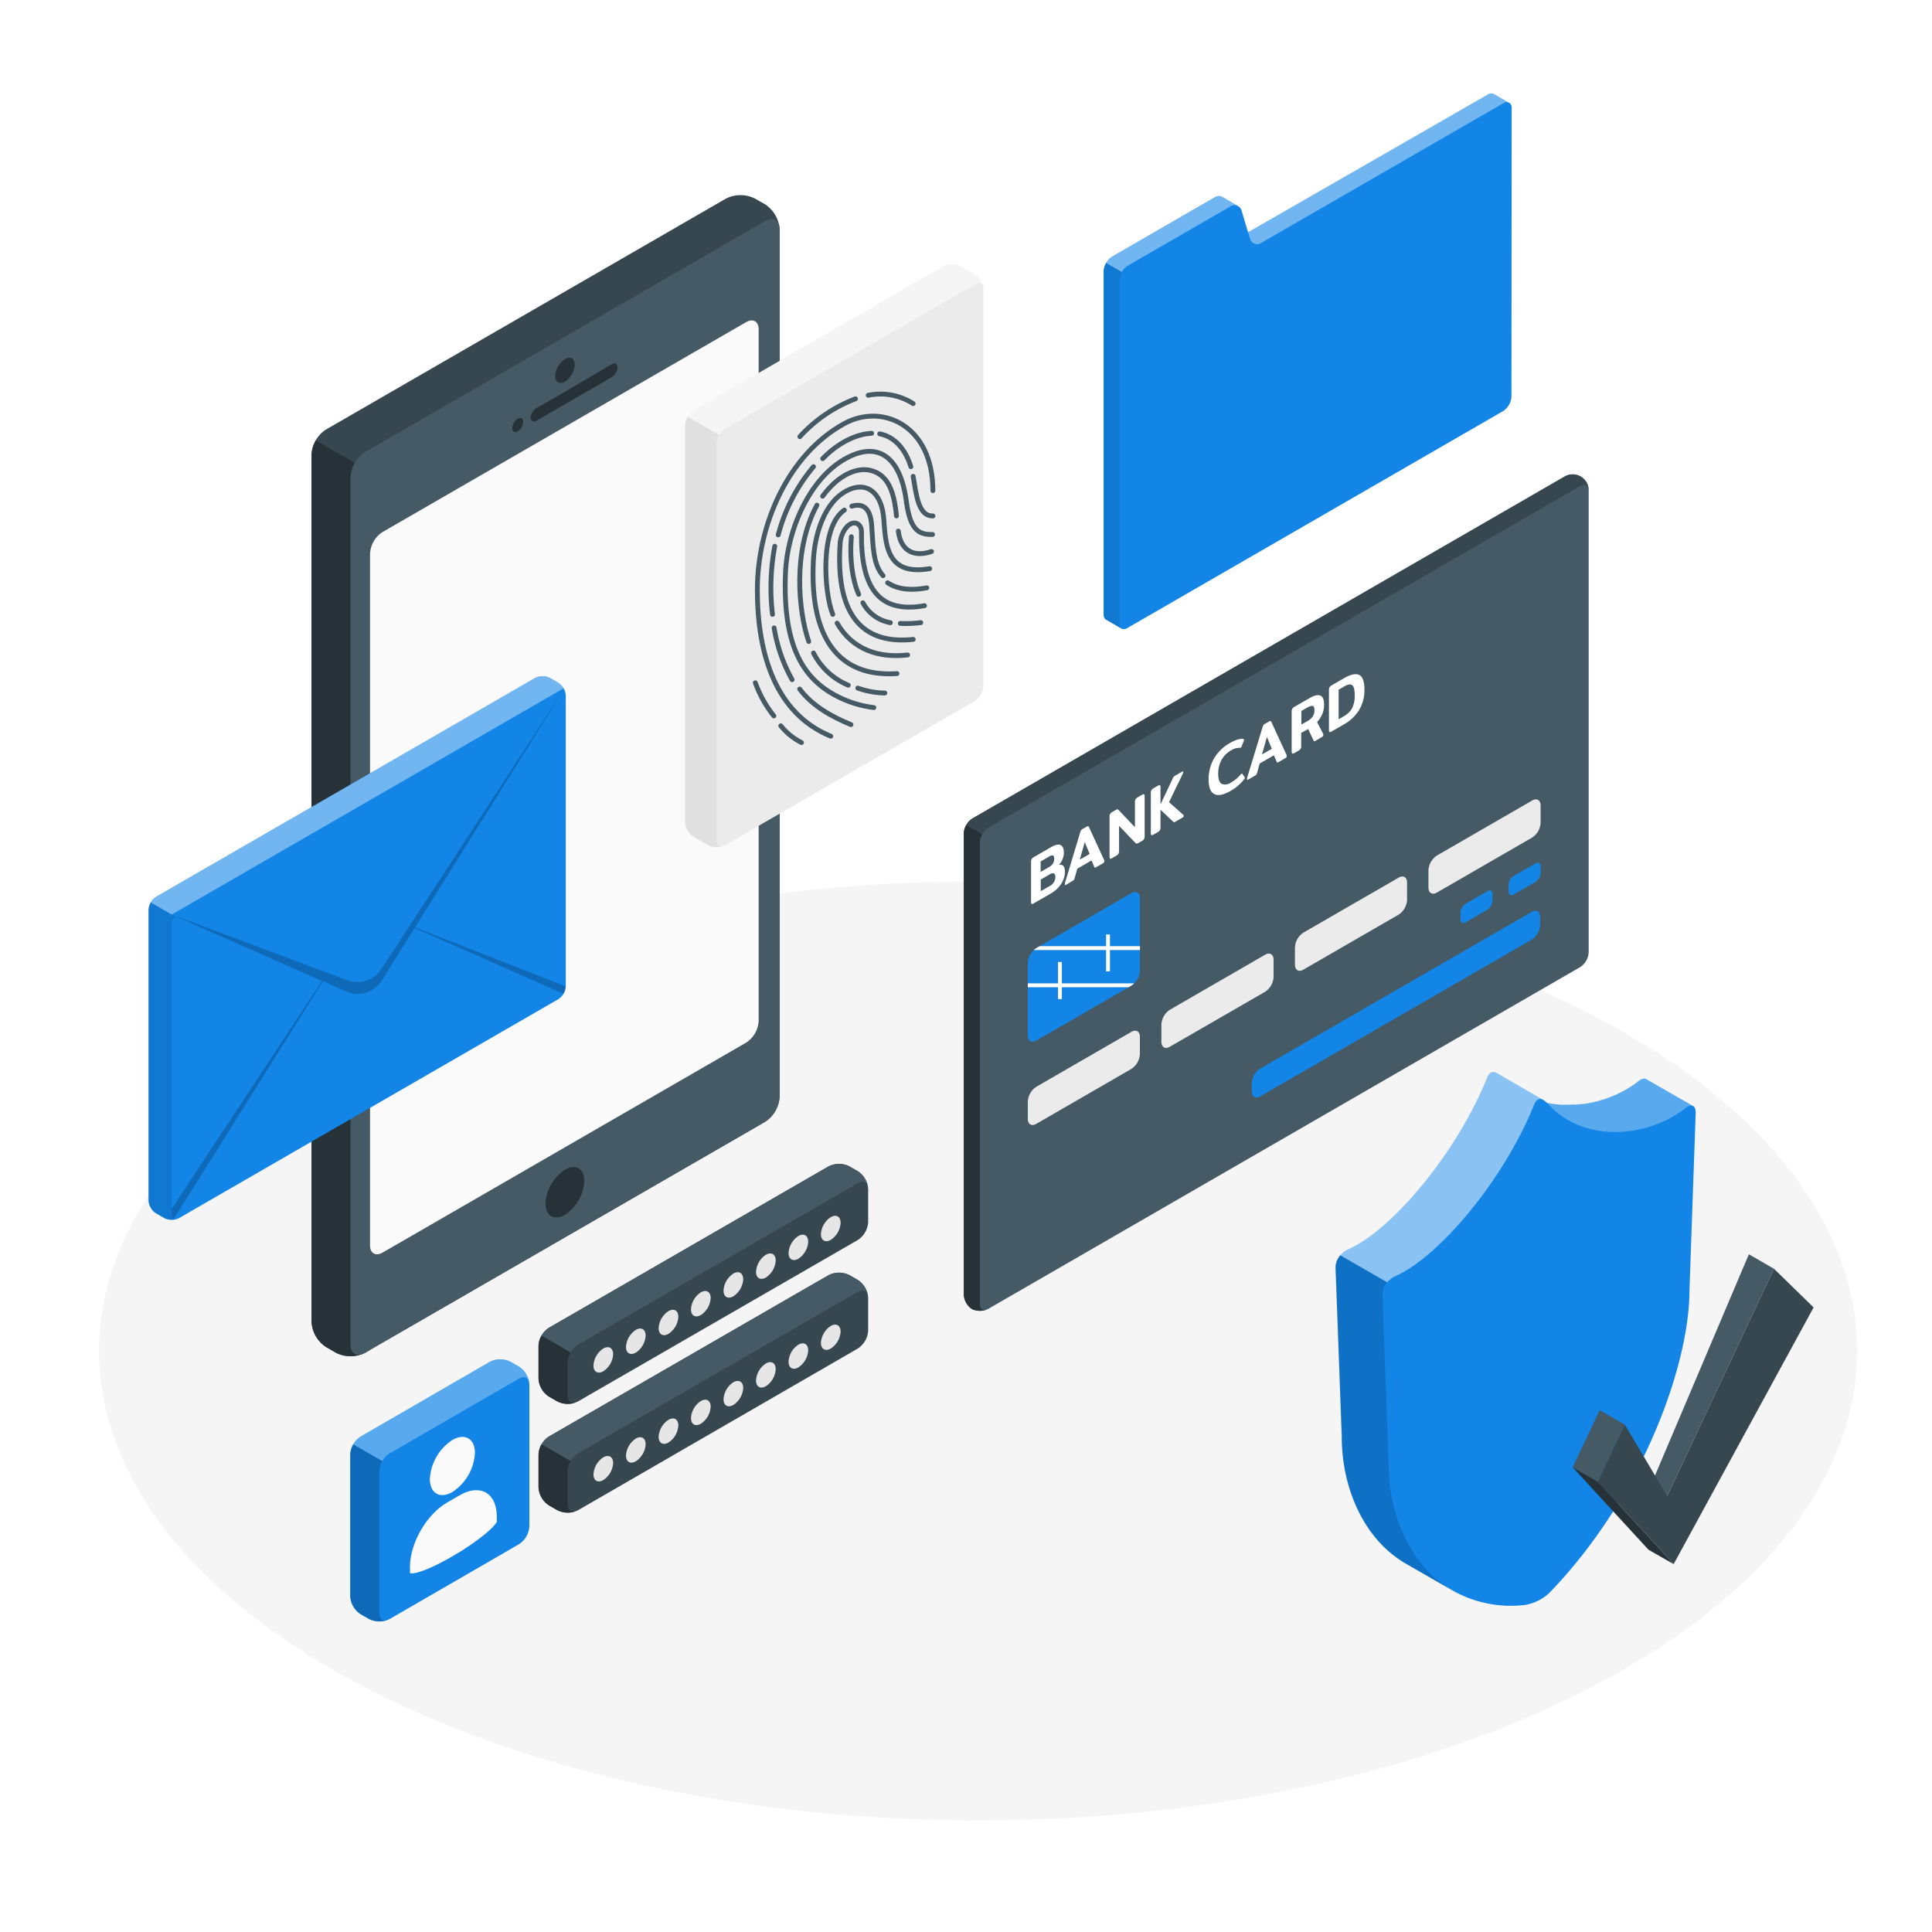 <svg class="animated" id="freepik_stories-secure-data" xmlns="http://www.w3.org/2000/svg" xmlns:xlink="http://www.w3.org/1999/xlink" viewBox="0 0 500 500" version="1.1" xmlns:svgjs="http://svgjs.com/svgjs"><style>svg#freepik_stories-secure-data:not(.animated) .animable {opacity: 0;}svg#freepik_stories-secure-data.animated #freepik--Device--inject-35 {animation: 1.5s Infinite  linear floating;animation-delay: 0s;}svg#freepik_stories-secure-data.animated #freepik--Password--inject-35 {animation: 1.5s Infinite  linear floating;animation-delay: 0s;}svg#freepik_stories-secure-data.animated #freepik--Shield--inject-35 {animation: 1.5s Infinite  linear floating;animation-delay: 0s;}            @keyframes floating {                0% {                    opacity: 1;                    transform: translateY(0px);                }                50% {                    transform: translateY(-10px);                }                100% {                    opacity: 1;                    transform: translateY(0px);                }            }        </style><g id="freepik--Floor--inject-35" class="animable" style="transform-origin: 253.147px 349.61px;"><path id="freepik--floor--inject-35" d="M92.26,435.51C181.09,483,325.13,483,414,435.51s88.84-124.38,0-171.83-232.87-47.45-321.7,0S3.42,388.06,92.26,435.51Z" style="fill: rgb(245, 245, 245); transform-origin: 253.147px 349.61px;" class="animable"></path></g><g id="freepik--Device--inject-35" class="animable animator-active" style="transform-origin: 141.185px 200.745px;"><g id="freepik--device--inject-35" class="animable" style="transform-origin: 141.185px 200.745px;"><path d="M86.93,350.09l-2.56-1.48a8.31,8.31,0,0,1-3.76-6.52V117.68a8.31,8.31,0,0,1,3.76-6.52L187.87,51.4a8.33,8.33,0,0,1,7.53,0L198,52.88a8.31,8.31,0,0,1,3.76,6.52V283.81a8.31,8.31,0,0,1-3.76,6.52L94.47,350.09A8.35,8.35,0,0,1,86.93,350.09Z" style="fill: rgb(55, 71, 79); transform-origin: 141.185px 200.745px;" id="elha0z6qe79k7" class="animable"></path><path d="M95.75,122.07l-14-8.1a7.7,7.7,0,0,0-1.1,3.71V342.09a8.31,8.31,0,0,0,3.76,6.52l2.56,1.48a8.35,8.35,0,0,0,7.54,0l1.28-.74Z" style="fill: rgb(38, 50, 56); transform-origin: 88.22px 232.48px;" id="el128gpjqg8uh" class="animable"></path><path d="M90.7,123.51V347.92c0,2.4,1.69,3.37,3.77,2.17L198,290.33a8.31,8.31,0,0,0,3.76-6.52V59.4c0-2.4-1.68-3.37-3.76-2.17L94.47,117A8.36,8.36,0,0,0,90.7,123.51Z" style="fill: rgb(69, 90, 100); transform-origin: 146.23px 203.66px;" id="el18nhd09kl6z" class="animable"></path><path d="M99,137.69l94.11-54.33c1.78-1,3.23-.19,3.23,1.87v179a7.16,7.16,0,0,1-3.23,5.6L99,324.18c-1.79,1-3.23.19-3.23-1.87v-179A7.11,7.11,0,0,1,99,137.69Z" style="fill: rgb(250, 250, 250); transform-origin: 146.055px 203.77px;" id="elh32bckn613l" class="animable"></path><path d="M146.22,92.93c1.39-.8,2.52-.15,2.52,1.46a5.57,5.57,0,0,1-2.52,4.37c-1.4.81-2.53.15-2.53-1.45A5.59,5.59,0,0,1,146.22,92.93Z" style="fill: rgb(38, 50, 56); transform-origin: 146.215px 95.847px;" id="eluj0mlhgj31g" class="animable"></path><path d="M138.93,105.54c5.13-2.83,14.27-8.28,19.33-11.25.86-.51,1.55-.16,1.55.78a3.36,3.36,0,0,1-1.56,2.59l-19.36,11.18c-.86.5-1.56.14-1.56-.79A3.21,3.21,0,0,1,138.93,105.54Z" style="fill: rgb(38, 50, 56); transform-origin: 148.57px 101.561px;" id="ellmy6uw0632h" class="animable"></path><path d="M134,108.37c.78-.46,1.41-.09,1.41.81a3.13,3.13,0,0,1-1.41,2.46c-.78.45-1.42.08-1.42-.82A3.14,3.14,0,0,1,134,108.37Z" style="fill: rgb(38, 50, 56); transform-origin: 133.995px 110.002px;" id="eld0x4uu058xg" class="animable"></path><path d="M146.22,302.73c2.78-1.61,5-.31,5,2.91a11.15,11.15,0,0,1-5,8.74c-2.79,1.61-5.05.31-5.05-2.91A11.15,11.15,0,0,1,146.22,302.73Z" style="fill: rgb(38, 50, 56); transform-origin: 146.195px 308.555px;" id="elkfykn1b62h8" class="animable"></path></g></g><g id="freepik--bank-card--inject-35" class="animable" style="transform-origin: 330.292px 231.014px;"><path d="M251.5,338.79a4.75,4.75,0,0,1-2.07-3.75V215.66a4.88,4.88,0,0,1,2.21-3.83l153.15-88.42a4.15,4.15,0,0,1,6.36,3.67V246.46a4.88,4.88,0,0,1-2.21,3.83L255.79,338.72A4.77,4.77,0,0,1,251.5,338.79Z" style="fill: rgb(69, 90, 100); transform-origin: 330.292px 231.018px;" id="elk491b6hndi" class="animable"></path><path d="M411.13,126.71c-.16-1.14-1.08-1.56-2.19-.91L255.79,214.22a4.44,4.44,0,0,0-1.56,1.65l-4.15-2.39a4.44,4.44,0,0,1,1.56-1.65L404.8,123.4a4.13,4.13,0,0,1,6.33,3.31Z" style="fill: rgb(55, 71, 79); transform-origin: 330.605px 169.316px;" id="elntn96sgggu" class="animable"></path><path d="M255.27,338.94a.44.44,0,0,1-.16.06,1.12,1.12,0,0,1-.31.1l-.17,0a1.65,1.65,0,0,1-.32.06l-.26,0a4.42,4.42,0,0,1-1.15,0,3.72,3.72,0,0,1-1.39-.43,4.73,4.73,0,0,1-2.08-3.75V215.65a4.5,4.5,0,0,1,.65-2.17l4.15,2.39a4.53,4.53,0,0,0-.65,2.18V337.44a1.5,1.5,0,0,0,.73,1.47,1,1,0,0,0,.35.1,1.45,1.45,0,0,0,.41,0Z" style="fill: rgb(38, 50, 56); transform-origin: 252.35px 276.339px;" id="elz8qdijoft0i" class="animable"></path><path d="M266,249.17V268c0,1.41,1,2,2.21,1.28l24.6-14.21a4.9,4.9,0,0,0,2.21-3.83V232.42c0-1.41-1-2-2.21-1.28l-24.6,14.21A4.86,4.86,0,0,0,266,249.17Z" style="fill: rgb(18, 133, 231); transform-origin: 280.51px 250.21px;" id="eldpjkgs3sqmo" class="animable"></path><g style="clip-path: url(&quot;#freepik--clip-path--inject-35&quot;); transform-origin: 280.525px 250.18px;" id="elfqoqbzqm6ci" class="animable"><g id="eli5e672dozej"><rect x="258.98" y="244.87" width="43.09" height="1" style="fill: rgb(255, 255, 255); transform-origin: 280.525px 245.37px; transform: rotate(-30.02deg);" class="animable"></rect></g><rect x="273.81" y="248.96" width="1" height="9.6" style="fill: rgb(255, 255, 255); transform-origin: 274.31px 253.76px;" id="el4lccnbmdumn" class="animable"></rect><rect x="286.25" y="241.82" width="1" height="9.58" style="fill: rgb(255, 255, 255); transform-origin: 286.75px 246.61px;" id="ela3mrb7pycwb" class="animable"></rect><g id="elfzokibzj1ok"><rect x="258.98" y="254.49" width="43.09" height="1" style="fill: rgb(255, 255, 255); transform-origin: 280.525px 254.99px; transform: rotate(-30.02deg);" class="animable"></rect></g></g><path d="M267,233.93c-.11-.06-.16-.22-.16-.48V223a1.33,1.33,0,0,1,.16-.67,1.3,1.3,0,0,1,.52-.49l4.46-2.58c1.11-.64,1.95-.83,2.51-.56s.84.93.84,2a4.39,4.39,0,0,1-.35,1.67,4.61,4.61,0,0,1-.93,1.47c1-.2,1.56.38,1.56,1.75a5.56,5.56,0,0,1-.4,2,6.6,6.6,0,0,1-1.22,2,8,8,0,0,1-2,1.63l-4.46,2.57C267.3,234,267.12,234,267,233.93Zm4.55-9.56a2.57,2.57,0,0,0,.95-.9,2.27,2.27,0,0,0,.33-1.21c0-.48-.1-.76-.31-.85s-.53,0-1,.25l-2.2,1.28v2.7Zm.25,4.85a2.58,2.58,0,0,0,1.32-2.26c0-.5-.13-.81-.38-.91a1.27,1.27,0,0,0-1.07.23l-2.32,1.35v3Z" style="fill: rgb(255, 255, 255); transform-origin: 271.225px 226.276px;" id="el0dbbi49zjq5p" class="animable"></path><path d="M275.6,228.86a1.4,1.4,0,0,1,0-.31l3.94-13.11a2.27,2.27,0,0,1,.23-.55,1,1,0,0,1,.38-.33l1.11-.64c.16-.09.28-.13.36-.1a.52.52,0,0,1,.23.28l3.94,8.57a.73.73,0,0,1,0,.25.51.51,0,0,1-.27.46l-1.84,1.06a.49.49,0,0,1-.31.1c-.07,0-.12-.08-.18-.19l-.69-1.67-3.7,2.14-.69,2.46a1.26,1.26,0,0,1-.17.4,1,1,0,0,1-.31.25L275.88,229C275.69,229.1,275.6,229.06,275.6,228.86ZM282,221l-1.27-3.07-1.27,4.53Z" style="fill: rgb(255, 255, 255); transform-origin: 280.696px 221.431px;" id="elckq1sily7iq" class="animable"></path><path d="M287.31,222.21c-.11-.06-.16-.22-.16-.47V211.3a1.27,1.27,0,0,1,.16-.66,1.32,1.32,0,0,1,.54-.5l.94-.54a.88.88,0,0,1,.39-.15.46.46,0,0,1,.28.15l4.26,4.48v-6.55a1.34,1.34,0,0,1,.16-.68,1.37,1.37,0,0,1,.52-.49l1.14-.66c.26-.15.43-.19.54-.12s.15.23.15.5v10.41a1.34,1.34,0,0,1-.15.66,1.37,1.37,0,0,1-.54.49l-1,.56a.76.76,0,0,1-.38.13.46.46,0,0,1-.28-.14l-4.27-4.46v6.56a1.33,1.33,0,0,1-.15.65,1.39,1.39,0,0,1-.54.5l-1.14.65C287.59,222.24,287.41,222.27,287.31,222.21Z" style="fill: rgb(255, 255, 255); transform-origin: 291.69px 213.893px;" id="el04e83fydueng" class="animable"></path><path d="M306.34,211.11a.51.51,0,0,1-.27.46l-1.9,1.09a1,1,0,0,1-.28.12.26.26,0,0,1-.19-.05l-3.36-3.16,0,0v4.62a1.37,1.37,0,0,1-.15.66,1.45,1.45,0,0,1-.54.49l-1.14.66c-.24.14-.41.18-.52.12s-.16-.23-.16-.48V205.18a1.3,1.3,0,0,1,.16-.67,1.39,1.39,0,0,1,.52-.5l1.14-.66c.26-.14.43-.18.54-.12s.15.23.15.5v4.53l0-.09,3.25-6.89a1,1,0,0,1,.19-.29,1.91,1.91,0,0,1,.31-.23l1.87-1.08c.19-.1.28-.05.28.15a.82.82,0,0,1-.09.33l-3.61,7.44,3.71,3.28A.27.27,0,0,1,306.34,211.11Z" style="fill: rgb(255, 255, 255); transform-origin: 302.085px 207.888px;" id="elbhpr58zbqzc" class="animable"></path><path d="M314.25,205.5c-1-.51-1.46-1.77-1.46-3.79a10.69,10.69,0,0,1,1.42-5.46,11,11,0,0,1,4.07-3.94,9.35,9.35,0,0,1,2-.91,3.28,3.28,0,0,1,1.53-.15.17.17,0,0,1,.15.19,1,1,0,0,1-.09.35l-.54,1.38a.63.63,0,0,1-.21.31.46.46,0,0,1-.26.05,4.11,4.11,0,0,0-2.29.69,6.45,6.45,0,0,0-2.44,2.45,7.32,7.32,0,0,0-.86,3.6c0,1.38.3,2.25.9,2.59a2.52,2.52,0,0,0,2.47-.39,8.51,8.51,0,0,0,2.41-2,1.22,1.22,0,0,1,.26-.26c.07,0,.14,0,.21.07l.59.84a.32.32,0,0,1,.06.17.83.83,0,0,1-.18.37,11.3,11.3,0,0,1-3.67,3.1C316.58,205.76,315.21,206,314.25,205.5Z" style="fill: rgb(255, 255, 255); transform-origin: 317.48px 198.486px;" id="elda9sik71mkl" class="animable"></path><path d="M322.74,201.64a2.08,2.08,0,0,1,0-.3l4-13.12a1.68,1.68,0,0,1,.23-.55,1.17,1.17,0,0,1,.37-.32l1.11-.65a.5.5,0,0,1,.37-.09.48.48,0,0,1,.23.28l3.94,8.56a.82.82,0,0,1,0,.26.48.48,0,0,1-.27.45l-1.84,1.07a.56.56,0,0,1-.31.1.31.31,0,0,1-.18-.19l-.7-1.67L326,197.6l-.68,2.47a1.45,1.45,0,0,1-.17.39,1,1,0,0,1-.32.26L323,201.78C322.83,201.89,322.74,201.84,322.74,201.64Zm6.4-7.86-1.26-3.06-1.28,4.53Z" style="fill: rgb(255, 255, 255); transform-origin: 327.867px 194.221px;" id="elngxw7gh9q4" class="animable"></path><path d="M334.44,195c-.1-.06-.16-.22-.16-.48V184.1a1.44,1.44,0,0,1,.16-.67,1.41,1.41,0,0,1,.53-.49l3.85-2.22q3.85-2.24,3.86,1.66a6.15,6.15,0,0,1-.46,2.38,6.76,6.76,0,0,1-1.35,2.11l1.6,3.12a.51.51,0,0,1,0,.22.55.55,0,0,1-.32.5l-1.68,1a.72.72,0,0,1-.32.13c-.08,0-.14-.06-.19-.17l-1.4-3-1.81,1v3.44a1.18,1.18,0,0,1-.68,1.15l-1.14.66C334.73,195,334.55,195.06,334.44,195Zm4-8.42a3.64,3.64,0,0,0,1.3-1.17,2.86,2.86,0,0,0,.44-1.58c0-.61-.14-1-.4-1.11s-.66,0-1.19.26L336.79,184v3.51Z" style="fill: rgb(255, 255, 255); transform-origin: 338.48px 187.464px;" id="elr8eixf3z7h" class="animable"></path><path d="M344.09,189.43c-.11-.06-.16-.22-.16-.48V178.54a1.3,1.3,0,0,1,.16-.67,1.32,1.32,0,0,1,.52-.5l3.2-1.84q2.6-1.51,3.95-.85t1.35,3.75a10,10,0,0,1-1.36,5.31,10.9,10.9,0,0,1-3.94,3.73l-3.2,1.84C344.37,189.45,344.19,189.49,344.09,189.43Zm3.84-4.16a5.12,5.12,0,0,0,2-2,7.15,7.15,0,0,0,.67-3.37c0-1.4-.22-2.26-.67-2.58s-1.12-.21-2,.31l-1.49.86v7.67Z" style="fill: rgb(255, 255, 255); transform-origin: 348.521px 181.968px;" id="el1c5g2jl4mkoh" class="animable"></path><path d="M266,285.09v4.47c0,1.41,1,2,2.21,1.28l24.6-14.21A4.9,4.9,0,0,0,295,272.8v-4.47c0-1.41-1-2-2.21-1.28l-24.6,14.21A4.88,4.88,0,0,0,266,285.09Z" style="fill: rgb(235, 235, 235); transform-origin: 280.5px 278.945px;" id="ell2vs5jf0fvd" class="animable"></path><path d="M300.57,265.14v4.47c0,1.41,1,2,2.21,1.27l24.61-14.2a4.9,4.9,0,0,0,2.21-3.83v-4.47c0-1.41-1-2-2.21-1.28l-24.61,14.21A4.88,4.88,0,0,0,300.57,265.14Z" style="fill: rgb(235, 235, 235); transform-origin: 315.085px 258.993px;" id="elflzggjhh2ib" class="animable"></path><path d="M335.13,245.18v4.47c0,1.41,1,2,2.21,1.28l24.6-14.21a4.86,4.86,0,0,0,2.21-3.82v-4.48c0-1.41-1-2-2.21-1.27l-24.6,14.2A4.9,4.9,0,0,0,335.13,245.18Z" style="fill: rgb(235, 235, 235); transform-origin: 349.64px 239.037px;" id="elymylxfocf3" class="animable"></path><path d="M369.68,225.23v4.47c0,1.41,1,2,2.21,1.28l24.61-14.21a4.88,4.88,0,0,0,2.21-3.83v-4.47c0-1.41-1-2-2.21-1.28L371.89,221.4A4.9,4.9,0,0,0,369.68,225.23Z" style="fill: rgb(235, 235, 235); transform-origin: 384.195px 219.085px;" id="el3ax1qj19g1" class="animable"></path><path d="M384.94,230.63l-5.64,3.26a2.92,2.92,0,0,0-1.32,2.29v1.73c0,.84.59,1.19,1.32.76l5.64-3.25a2.92,2.92,0,0,0,1.33-2.3v-1.73C386.27,230.55,385.68,230.21,384.94,230.63Z" style="fill: rgb(18, 133, 231); transform-origin: 382.125px 234.652px;" id="el84wgpn7pij" class="animable"></path><path d="M397.38,223.45l-5.64,3.25a2.94,2.94,0,0,0-1.32,2.3v1.73c0,.84.59,1.18,1.32.76l5.64-3.26a2.91,2.91,0,0,0,1.33-2.29v-1.73C398.71,223.37,398.12,223,397.38,223.45Z" style="fill: rgb(18, 133, 231); transform-origin: 394.565px 227.463px;" id="el8hy5mmsxnsk" class="animable"></path><path d="M326.17,276.53,396.39,236c1.22-.71,2.21-.13,2.21,1.28v2.07a4.88,4.88,0,0,1-2.21,3.83l-70.22,40.54c-1.22.71-2.21.14-2.21-1.27v-2.08A4.9,4.9,0,0,1,326.17,276.53Z" style="fill: rgb(18, 133, 231); transform-origin: 361.28px 259.861px;" id="elgsumf0h44tb" class="animable"></path></g><g id="freepik--Fingerprint--inject-35" class="animable" style="transform-origin: 215.9px 143.835px;"><path d="M177.31,110V212.82a4.8,4.8,0,0,0,2.16,3.75l3.8,2.19a4.79,4.79,0,0,0,4.33,0l64.72-37.36a4.8,4.8,0,0,0,2.17-3.75V74.85a4.78,4.78,0,0,0-2.17-3.75l-3.79-2.19a4.79,4.79,0,0,0-4.33,0l-64.73,37.37A4.8,4.8,0,0,0,177.31,110Z" style="fill: rgb(235, 235, 235); transform-origin: 215.9px 143.835px;" id="eld3fnq6byeil" class="animable"></path><path d="M254.47,74.5c-.15-1.12-1.06-1.53-2.15-.9L187.6,111a4.46,4.46,0,0,0-1.54,1.62l-8.12-4.69a4.6,4.6,0,0,1,1.53-1.62L244.2,68.91a4.79,4.79,0,0,1,4.33,0l3.79,2.19A4.83,4.83,0,0,1,254.47,74.5Z" style="fill: rgb(245, 245, 245); transform-origin: 216.205px 90.506px;" id="el7b6sf9fmpqv" class="animable"></path><path d="M187.22,218.93a.35.35,0,0,1-.13,0,1.14,1.14,0,0,1-.26.09h0l-.44.11a5,5,0,0,1-2.61-.21,3.51,3.51,0,0,1-.48-.22l-3.8-2.19a4.8,4.8,0,0,1-2.16-3.75V110a4.43,4.43,0,0,1,.63-2.13l8.12,4.69a4.43,4.43,0,0,0-.63,2.13V217.51a1.8,1.8,0,0,0,.33,1.14,1.13,1.13,0,0,0,1.16.37Z" style="fill: rgb(224, 224, 224); transform-origin: 182.28px 163.542px;" id="elrz3v66u9u" class="animable"></path><path d="M229.72,150.82c2.83,1.89,6.46,2,10.14,1.31" style="fill: none; stroke: rgb(69, 90, 100); stroke-linecap: round; stroke-miterlimit: 10; stroke-width: 1.25px; transform-origin: 234.79px 151.669px;" id="eln6jg4v0u31r" class="animable"></path><path d="M220.45,131c3-.87,4.81.61,5.13,4.85.39,5.22.27,10.13,2.95,13.14" style="fill: none; stroke: rgb(69, 90, 100); stroke-linecap: round; stroke-miterlimit: 10; stroke-width: 1.25px; transform-origin: 224.49px 139.875px;" id="ele3qb63vj588" class="animable"></path><path d="M215.52,159c-2.26-5.52-3.42-22.56,3-27" style="fill: none; stroke: rgb(69, 90, 100); stroke-linecap: round; stroke-miterlimit: 10; stroke-width: 1.25px; transform-origin: 216.124px 145.5px;" id="el5a6kdgl9cd" class="animable"></path><path d="M234.89,169.5c-7.37.87-14.32-1.34-18.25-8.24" style="fill: none; stroke: rgb(69, 90, 100); stroke-linecap: round; stroke-miterlimit: 10; stroke-width: 1.25px; transform-origin: 225.765px 165.47px;" id="elg7mijhlks9c" class="animable"></path><path d="M236.35,165.47c-11.86,1.29-20.31-4.74-18.92-24.94.14-1.9,1.19-4.08,2.6-4.9l.05,0c1.44-.79,2.9.14,2.87,2.06-.21,14.45,4.47,21.16,16.32,19.06" style="fill: none; stroke: rgb(69, 90, 100); stroke-linecap: round; stroke-miterlimit: 10; stroke-width: 1.25px; transform-origin: 228.275px 150.492px;" id="eli2a5pbwrqpp" class="animable"></path><path d="M232.13,174.32c-14.83,1-22.77-8.85-21.6-29.62.39-6.86,3-14.46,8.14-17.43a1.59,1.59,0,0,1,.22-.13c5.22-2.87,9.29.14,9.83,7.18.52,6.76.71,14.74,11.88,12.85" style="fill: none; stroke: rgb(69, 90, 100); stroke-linecap: round; stroke-miterlimit: 10; stroke-width: 1.25px; transform-origin: 225.508px 150.225px;" id="el4c4zf1k1yux" class="animable"></path><path d="M222,178.08a21.77,21.77,0,0,0,7,1.27" style="fill: none; stroke: rgb(69, 90, 100); stroke-linecap: round; stroke-miterlimit: 10; stroke-width: 1.25px; transform-origin: 225.5px 178.715px;" id="elfsl7wrdeptq" class="animable"></path><path d="M210.53,169a17.74,17.74,0,0,0,9,8.33" style="fill: none; stroke: rgb(69, 90, 100); stroke-linecap: round; stroke-miterlimit: 10; stroke-width: 1.25px; transform-origin: 215.03px 173.165px;" id="elo9bpwzkp1io" class="animable"></path><path d="M211.42,130.73c-6.4,11.81-4.77,27.65-2.12,35.29" style="fill: none; stroke: rgb(69, 90, 100); stroke-linecap: round; stroke-miterlimit: 10; stroke-width: 1.25px; transform-origin: 209.192px 148.375px;" id="eldjf7mk82qu" class="animable"></path><path d="M232,133.52c-.6-6.41-2.23-10.79-6.88-11.82-3.71-.81-8.46,1.54-12.23,6.72" style="fill: none; stroke: rgb(69, 90, 100); stroke-linecap: round; stroke-miterlimit: 10; stroke-width: 1.25px; transform-origin: 222.445px 127.532px;" id="elcoy1nbz4b9" class="animable"></path><path d="M241.07,142.73c-3.82,1.34-7.88.51-8.59-5.29" style="fill: none; stroke: rgb(69, 90, 100); stroke-linecap: round; stroke-miterlimit: 10; stroke-width: 1.25px; transform-origin: 236.775px 140.363px;" id="elevdrukt60ln" class="animable"></path><path d="M241.34,138.32c-4,.11-5.85-1.67-6.82-8.84-1.49-11-7.18-15.71-16-10.61-9.26,5.34-14.82,18.57-15.24,29.51-.81,20.59,5.65,28.78,15.8,32.93a28.38,28.38,0,0,0,7.06,1.81" style="fill: none; stroke: rgb(69, 90, 100); stroke-linecap: round; stroke-miterlimit: 10; stroke-width: 1.25px; transform-origin: 222.276px 149.967px;" id="elu7eb2484lcn" class="animable"></path><path d="M236.32,123.28c.79,4.33,1.21,10.37,5.13,10.24" style="fill: none; stroke: rgb(69, 90, 100); stroke-linecap: round; stroke-miterlimit: 10; stroke-width: 1.25px; transform-origin: 238.885px 128.401px;" id="el5j8d54t3q3w" class="animable"></path><path d="M227.66,112.28c3.79.71,6.63,3.86,8.07,8.5" style="fill: none; stroke: rgb(69, 90, 100); stroke-linecap: round; stroke-miterlimit: 10; stroke-width: 1.25px; transform-origin: 231.695px 116.53px;" id="elir04yoojpdq" class="animable"></path><path d="M212.91,118.7c4-4.14,8.71-6.39,12.67-6.56" style="fill: none; stroke: rgb(69, 90, 100); stroke-linecap: round; stroke-miterlimit: 10; stroke-width: 1.25px; transform-origin: 219.245px 115.42px;" id="eltl9mmautj79" class="animable"></path><path d="M201.4,138.43a45.27,45.27,0,0,1,9.13-17.65" style="fill: none; stroke: rgb(69, 90, 100); stroke-linecap: round; stroke-miterlimit: 10; stroke-width: 1.25px; transform-origin: 205.965px 129.605px;" id="elnyo0ds12td" class="animable"></path><path d="M199.92,159a58.56,58.56,0,0,1,.59-17.63" style="fill: none; stroke: rgb(69, 90, 100); stroke-linecap: round; stroke-miterlimit: 10; stroke-width: 1.25px; transform-origin: 200.012px 150.185px;" id="elfzu74lbeubu" class="animable"></path><path d="M205,175.9a40.75,40.75,0,0,1-4.66-13.4" style="fill: none; stroke: rgb(69, 90, 100); stroke-linecap: round; stroke-miterlimit: 10; stroke-width: 1.25px; transform-origin: 202.67px 169.2px;" id="el4ser0erd9e4" class="animable"></path><path d="M220.23,187.53c-4.7-1.92-9.94-4.72-13.27-9.2" style="fill: none; stroke: rgb(69, 90, 100); stroke-linecap: round; stroke-miterlimit: 10; stroke-width: 1.25px; transform-origin: 213.595px 182.93px;" id="elfzsc2jxxmzc" class="animable"></path><path d="M215,190.53C200.91,184.77,196,169.58,196,152.68s8-35.1,22.49-43.05c9.83-5.38,22.94.45,22.94,17.35" style="fill: none; stroke: rgb(69, 90, 100); stroke-linecap: round; stroke-miterlimit: 10; stroke-width: 1.25px; transform-origin: 218.715px 149.111px;" id="elhdmjxdvb5hi" class="animable"></path><path d="M233,161.34a29.71,29.71,0,0,0,5.3-.21" style="fill: none; stroke: rgb(69, 90, 100); stroke-linecap: round; stroke-miterlimit: 10; stroke-width: 1.25px; transform-origin: 235.65px 161.253px;" id="elke6cacetb6e" class="animable"></path><path d="M223.32,156a10,10,0,0,0,7.1,5.15" style="fill: none; stroke: rgb(69, 90, 100); stroke-linecap: round; stroke-miterlimit: 10; stroke-width: 1.25px; transform-origin: 226.87px 158.575px;" id="el9up4t21j4ec" class="animable"></path><path d="M220.33,138.9c-.48,5.8.25,11.13,1.9,14.92" style="fill: none; stroke: rgb(69, 90, 100); stroke-linecap: round; stroke-miterlimit: 10; stroke-width: 1.25px; transform-origin: 221.207px 146.36px;" id="elefa6l7ljk9" class="animable"></path><path d="M224.69,102.3a15.81,15.81,0,0,1,11.63,2.15" style="fill: none; stroke: rgb(69, 90, 100); stroke-linecap: round; stroke-miterlimit: 10; stroke-width: 1.25px; transform-origin: 230.505px 103.217px;" id="el0mr8aj6bx8pa" class="animable"></path><path d="M207,113a37.73,37.73,0,0,1,14.4-9.79" style="fill: none; stroke: rgb(69, 90, 100); stroke-linecap: round; stroke-miterlimit: 10; stroke-width: 1.25px; transform-origin: 214.2px 108.105px;" id="elbt4wgznrwib" class="animable"></path><path d="M202.07,187.84a16.19,16.19,0,0,0,5.35,4.33" style="fill: none; stroke: rgb(69, 90, 100); stroke-linecap: round; stroke-miterlimit: 10; stroke-width: 1.25px; transform-origin: 204.745px 190.005px;" id="elwzpzoacz2f" class="animable"></path><path d="M195.48,176.7a30.28,30.28,0,0,0,4.79,8.58" style="fill: none; stroke: rgb(69, 90, 100); stroke-linecap: round; stroke-miterlimit: 10; stroke-width: 1.25px; transform-origin: 197.875px 180.99px;" id="elmv8a5s5wj1" class="animable"></path></g><g id="freepik--Letter--inject-35" class="animable" style="transform-origin: 92.425px 245.351px;"><g id="freepik--letter--inject-35" class="animable" style="transform-origin: 92.425px 245.351px;"><path d="M38.44,235.44a4.27,4.27,0,0,1,1.91-3.33l98.15-56.66a4.26,4.26,0,0,1,3.84,0l2.16,1.25a4.24,4.24,0,0,1,1.92,3.32v75.23a4.26,4.26,0,0,1-1.92,3.33L46.35,315.24a4.24,4.24,0,0,1-3.83,0L40.36,314a4.24,4.24,0,0,1-1.92-3.32Z" style="fill: rgb(18, 133, 231); transform-origin: 92.43px 245.345px;" id="elmbez569hh4" class="animable"></path><g id="elvs9js11qcot"><path d="M39,233.55l5.44,3.14,101.42-58.56a4,4,0,0,0-1.36-1.43l-2.17-1.25a4.24,4.24,0,0,0-3.83,0L40.36,232.11A3.86,3.86,0,0,0,39,233.55Z" style="fill: rgb(255, 255, 255); opacity: 0.4; transform-origin: 92.43px 205.841px;" class="animable"></path></g><g id="el58v9jlxzhch"><path d="M38.43,235.44v75.23A4.25,4.25,0,0,0,40.36,314l2.16,1.25a3.56,3.56,0,0,0,.52.24,4.44,4.44,0,0,0,2.31.12,2.24,2.24,0,0,0,.37-.1.92.92,0,0,0,.23-.09,1.16,1.16,0,0,1-.92,0,1.35,1.35,0,0,1-.59-1.27V238.9a1.67,1.67,0,0,1,1-1.63l-1-.58L39,233.55A3.9,3.9,0,0,0,38.43,235.44Z" style="opacity: 0.1; transform-origin: 42.19px 274.63px;" class="animable"></path></g><g id="elc0586y73cr"><path d="M44.44,236.69l45.45,17a7.38,7.38,0,0,0,8.77-2.89L106,239.6l40.26-61.68L107.42,240l39,15.27a4.06,4.06,0,0,1-.6,1.91l-38.51-17-8.49,13.57a7.38,7.38,0,0,1-9.24,2.84l-6-2.67L45,315.4a1.35,1.35,0,0,1-.59-1.27v-1.25l38.91-59Z" style="opacity: 0.2; transform-origin: 95.411px 246.66px;" class="animable"></path></g></g></g><g id="freepik--Folder--inject-35" class="animable" style="transform-origin: 338.416px 93.444px;"><path d="M391.22,28a1.54,1.54,0,0,0-.59-1.37h0l-.05,0-4-2.33h0a1.5,1.5,0,0,0-1.52.15L323,60.12l-1.67-5.57a2,2,0,0,0-.9-1.2h0L316.39,51v0a1.91,1.91,0,0,0-2,.05L287.77,66.43a4.8,4.8,0,0,0-2.16,3.75V159a1.57,1.57,0,0,0,.59,1.37h0l.05,0h0l4,2.33.05,0,0,0h0a1.57,1.57,0,0,0,1.48-.18l97.22-56.13a4.8,4.8,0,0,0,2.16-3.75Z" style="fill: rgb(18, 133, 231); transform-origin: 338.416px 93.484px;" id="elplkl1izjz7" class="animable"></path><g id="elffrwwjozbxg"><path d="M320.4,53.32a1.94,1.94,0,0,0-1.94.09L291.83,68.78a4.6,4.6,0,0,0-1.53,1.62l-4.06-2.35a4.35,4.35,0,0,1,1.53-1.62L314.4,51.06a1.93,1.93,0,0,1,2-.05h0Z" style="fill: rgb(255, 255, 255); opacity: 0.4; transform-origin: 303.32px 60.578px;" class="animable"></path></g><g id="elgke7pbeohg"><path d="M390.47,26.51a1.62,1.62,0,0,0-1.42.21L326.39,62.87a1.89,1.89,0,0,1-2.89-1.15l-.48-1.6,62-35.75a1.92,1.92,0,0,1,1-.29,1.13,1.13,0,0,1,.56.14h0Z" style="fill: rgb(255, 255, 255); opacity: 0.4; transform-origin: 356.745px 43.633px;" class="animable"></path></g><g id="el5zp7j90mebw"><path d="M290,162.43a1.15,1.15,0,0,0,.21.23l-3.93-2.26h0l0,0a1.17,1.17,0,0,1-.37-.42,1.09,1.09,0,0,1-.1-.25,2.1,2.1,0,0,1-.11-.7V70.18a2.26,2.26,0,0,1,0-.26,5.07,5.07,0,0,1,.09-.54c0-.09.05-.18.07-.27a6.13,6.13,0,0,1,.33-.8,2.15,2.15,0,0,1,.14-.26l4.06,2.35a4.4,4.4,0,0,0-.63,2.13v88.81a2.34,2.34,0,0,0,0,.38,1.55,1.55,0,0,0,0,.21l0,.11.06.14A.89.89,0,0,0,290,162.43Z" style="opacity: 0.1; transform-origin: 288.043px 115.355px;" class="animable"></path></g></g><g id="freepik--Password--inject-35" class="animable" style="transform-origin: 157.655px 360.421px;"><path d="M224.68,307.74A5.93,5.93,0,0,0,222,303.1l-2.18-1.26a6,6,0,0,0-5.36,0l-72.41,41.78a5.93,5.93,0,0,0-2.68,4.64v8.53a5.93,5.93,0,0,0,2.68,4.64l2.19,1.26a5.93,5.93,0,0,0,5.35,0L222,320.91a5.91,5.91,0,0,0,2.68-4.64Z" style="fill: rgb(55, 71, 79); transform-origin: 182.025px 332.268px;" id="el4gq9sl0pav9" class="animable"></path><path d="M139.37,356.79a5.91,5.91,0,0,0,2.68,4.64l2.19,1.26a6,6,0,0,0,4.9.21c-1.27.48-2.23-.23-2.23-1.76v-8.52a5.45,5.45,0,0,1,.79-2.65l-7.54-4.35a5.44,5.44,0,0,0-.79,2.64Z" style="fill: rgb(38, 50, 56); transform-origin: 144.255px 354.472px;" id="elfwlmu95jfld" class="animable"></path><path d="M224.59,307c-.31-1.14-1.35-1.5-2.59-.79L149.59,348a5.3,5.3,0,0,0-1.89,2l-7.53-4.35a5.35,5.35,0,0,1,1.88-2l72.4-41.79a6,6,0,0,1,5.36,0l2.19,1.27A5.9,5.9,0,0,1,224.59,307Z" style="fill: rgb(69, 90, 100); transform-origin: 182.38px 325.614px;" id="elw29sqnzpoxh" class="animable"></path><path d="M156.13,349c1.41-.81,2.55-.15,2.55,1.47a5.62,5.62,0,0,1-2.55,4.41c-1.4.81-2.54.15-2.54-1.47A5.64,5.64,0,0,1,156.13,349Z" style="fill: rgb(230, 230, 230); transform-origin: 156.135px 351.94px;" id="eliqwj4zkv3sp" class="animable"></path><path d="M164.55,344.17c1.4-.81,2.54-.15,2.54,1.47a5.63,5.63,0,0,1-2.54,4.41c-1.41.81-2.54.15-2.54-1.47A5.63,5.63,0,0,1,164.55,344.17Z" style="fill: rgb(230, 230, 230); transform-origin: 164.55px 347.11px;" id="elybgt17mbi28" class="animable"></path><path d="M173,339.32c1.41-.81,2.55-.16,2.55,1.47a5.61,5.61,0,0,1-2.55,4.4c-1.4.81-2.54.15-2.54-1.47A5.62,5.62,0,0,1,173,339.32Z" style="fill: rgb(230, 230, 230); transform-origin: 173.005px 342.254px;" id="elb3mbzi43tkg" class="animable"></path><path d="M181.38,334.46c1.4-.81,2.54-.15,2.54,1.47a5.62,5.62,0,0,1-2.54,4.4c-1.41.81-2.55.16-2.55-1.47A5.61,5.61,0,0,1,181.38,334.46Z" style="fill: rgb(230, 230, 230); transform-origin: 181.375px 337.396px;" id="elwkxfz5l6uq" class="animable"></path><path d="M189.79,329.6c1.41-.81,2.55-.15,2.55,1.47a5.64,5.64,0,0,1-2.55,4.41c-1.4.81-2.54.15-2.54-1.47A5.63,5.63,0,0,1,189.79,329.6Z" style="fill: rgb(230, 230, 230); transform-origin: 189.795px 332.54px;" id="elnwe3nqqj6sh" class="animable"></path><path d="M198.21,324.74c1.4-.81,2.54-.15,2.54,1.47a5.64,5.64,0,0,1-2.54,4.41c-1.41.81-2.55.15-2.55-1.47A5.62,5.62,0,0,1,198.21,324.74Z" style="fill: rgb(230, 230, 230); transform-origin: 198.205px 327.68px;" id="elr153s3b1mri" class="animable"></path><path d="M206.62,319.88c1.4-.81,2.54-.15,2.54,1.47a5.63,5.63,0,0,1-2.54,4.41c-1.4.81-2.54.15-2.54-1.47A5.66,5.66,0,0,1,206.62,319.88Z" style="fill: rgb(230, 230, 230); transform-origin: 206.62px 322.82px;" id="elasuq0yzd7u7" class="animable"></path><path d="M215,315c1.41-.81,2.55-.16,2.55,1.47a5.61,5.61,0,0,1-2.55,4.4c-1.4.81-2.54.15-2.54-1.47A5.62,5.62,0,0,1,215,315Z" style="fill: rgb(230, 230, 230); transform-origin: 215.005px 317.934px;" id="eld7w3sf1tmbh" class="animable"></path><path d="M224.68,335.87a5.93,5.93,0,0,0-2.68-4.64L219.82,330a6,6,0,0,0-5.36,0l-72.41,41.78a5.91,5.91,0,0,0-2.68,4.64v8.53a5.93,5.93,0,0,0,2.68,4.64l2.19,1.26a5.93,5.93,0,0,0,5.35,0L222,349a5.91,5.91,0,0,0,2.68-4.64Z" style="fill: rgb(55, 71, 79); transform-origin: 182.025px 360.428px;" id="elp38tf9u6cak" class="animable"></path><path d="M139.37,384.92a5.93,5.93,0,0,0,2.68,4.64l2.19,1.26a6,6,0,0,0,4.9.21c-1.27.48-2.23-.23-2.23-1.76v-8.53a5.44,5.44,0,0,1,.79-2.64l-7.54-4.35a5.44,5.44,0,0,0-.79,2.64Z" style="fill: rgb(38, 50, 56); transform-origin: 144.255px 382.602px;" id="elq7r7zd575qn" class="animable"></path><path d="M224.59,335.11c-.31-1.14-1.35-1.5-2.59-.79l-72.41,41.79a5.3,5.3,0,0,0-1.89,2l-7.53-4.35a5.35,5.35,0,0,1,1.88-2L214.45,330a6,6,0,0,1,5.36,0l2.19,1.27A5.9,5.9,0,0,1,224.59,335.11Z" style="fill: rgb(69, 90, 100); transform-origin: 182.38px 353.739px;" id="el2hyuq8yss97" class="animable"></path><path d="M156.13,377.16c1.41-.81,2.55-.15,2.55,1.47a5.64,5.64,0,0,1-2.55,4.41c-1.4.81-2.54.15-2.54-1.47A5.63,5.63,0,0,1,156.13,377.16Z" style="fill: rgb(230, 230, 230); transform-origin: 156.135px 380.1px;" id="el92bjkr2bszp" class="animable"></path><path d="M164.55,372.3c1.4-.81,2.54-.15,2.54,1.47a5.64,5.64,0,0,1-2.54,4.41c-1.41.81-2.54.15-2.54-1.47A5.61,5.61,0,0,1,164.55,372.3Z" style="fill: rgb(230, 230, 230); transform-origin: 164.55px 375.24px;" id="ele484qae0uli" class="animable"></path><path d="M173,367.45c1.41-.82,2.55-.16,2.55,1.46a5.61,5.61,0,0,1-2.55,4.41c-1.4.81-2.54.15-2.54-1.47A5.62,5.62,0,0,1,173,367.45Z" style="fill: rgb(230, 230, 230); transform-origin: 173.005px 370.382px;" id="elfv1os55polj" class="animable"></path><path d="M181.38,362.59c1.4-.81,2.54-.16,2.54,1.47a5.62,5.62,0,0,1-2.54,4.4c-1.41.81-2.55.16-2.55-1.47A5.61,5.61,0,0,1,181.38,362.59Z" style="fill: rgb(230, 230, 230); transform-origin: 181.375px 365.525px;" id="el1hlerium7x1" class="animable"></path><path d="M189.79,357.73c1.41-.81,2.55-.15,2.55,1.47a5.61,5.61,0,0,1-2.55,4.4c-1.4.81-2.54.16-2.54-1.46A5.63,5.63,0,0,1,189.79,357.73Z" style="fill: rgb(230, 230, 230); transform-origin: 189.795px 360.666px;" id="elz9e307ly6hs" class="animable"></path><path d="M198.21,352.87c1.4-.81,2.54-.15,2.54,1.47a5.66,5.66,0,0,1-2.54,4.41c-1.41.81-2.55.15-2.55-1.47A5.61,5.61,0,0,1,198.21,352.87Z" style="fill: rgb(230, 230, 230); transform-origin: 198.205px 355.81px;" id="elo8ma7cmgkf" class="animable"></path><path d="M206.62,348c1.4-.81,2.54-.15,2.54,1.47a5.64,5.64,0,0,1-2.54,4.41c-1.4.81-2.54.15-2.54-1.47A5.64,5.64,0,0,1,206.62,348Z" style="fill: rgb(230, 230, 230); transform-origin: 206.62px 350.94px;" id="elswmx8znw6ia" class="animable"></path><path d="M215,343.16c1.41-.82,2.55-.16,2.55,1.46A5.61,5.61,0,0,1,215,349c-1.4.81-2.54.15-2.54-1.47A5.62,5.62,0,0,1,215,343.16Z" style="fill: rgb(230, 230, 230); transform-origin: 215.005px 346.077px;" id="eladoig8syop9" class="animable"></path><path d="M137,358.32a5.94,5.94,0,0,0-2.68-4.64l-2.19-1.26a5.93,5.93,0,0,0-5.35,0L93.31,371.78a5.91,5.91,0,0,0-2.68,4.64v36.69a5.94,5.94,0,0,0,2.68,4.64L95.49,419a6,6,0,0,0,5.36,0l33.46-19.36A5.91,5.91,0,0,0,137,395Z" style="fill: rgb(18, 133, 231); transform-origin: 113.815px 385.707px;" id="el3ze6x76nd4" class="animable"></path><g id="elpu5new0e727"><path d="M90.63,413.11a5.94,5.94,0,0,0,2.68,4.64L95.49,419a6,6,0,0,0,4.9.21c-1.26.48-2.22-.23-2.22-1.76V380.77a5.53,5.53,0,0,1,.78-2.64l-7.54-4.35a5.5,5.5,0,0,0-.78,2.64Z" style="opacity: 0.2; transform-origin: 95.51px 396.707px;" class="animable"></path></g><g id="elmy1pv43vc3"><path d="M136.9,357.56c-.32-1.13-1.35-1.5-2.59-.78l-33.46,19.35a5.29,5.29,0,0,0-1.89,2l-7.54-4.35a5.45,5.45,0,0,1,1.89-2l33.45-19.35a6,6,0,0,1,5.36,0l2.19,1.26A5.9,5.9,0,0,1,136.9,357.56Z" style="fill: rgb(255, 255, 255); opacity: 0.3; transform-origin: 114.16px 364.964px;" class="animable"></path></g><path d="M117.08,372.67c3.22-1.86,5.83-.36,5.83,3.36a12.89,12.89,0,0,1-5.83,10.1c-3.22,1.86-5.83.35-5.83-3.37A12.85,12.85,0,0,1,117.08,372.67Z" style="fill: rgb(250, 250, 250); transform-origin: 117.08px 379.399px;" id="elqq4xil0m42" class="animable"></path><path d="M128.57,392.49c0-6.11-4.29-8.58-9.58-5.53l-3.31,1.91c-5.28,3.05-9.57,10.48-9.57,16.59v1.64c3,1,19.36-8.48,22.46-13.19Z" style="fill: rgb(250, 250, 250); transform-origin: 117.34px 396.413px;" id="elyoffuj6lrgo" class="animable"></path></g><g id="freepik--Shield--inject-35" class="animable" style="transform-origin: 407.47px 346.49px;"><path d="M438.2,286.26h0l-12.19-7h0c-.48-.26-1.19-.08-2,.57-.45.34-.9.67-1.36,1l-.5.32-.9.57-.65.36c-.26.15-.53.31-.8.45s-.49.24-.74.36-.48.25-.73.36l-.82.35-.68.28q-.45.18-.9.33l-.62.23-1,.29-.57.17c-.34.1-.69.18-1,.26l-.51.12-1.1.22-.45.08-1.17.17-.38,0c-.41,0-.82.09-1.23.11l-.32,0c-.43,0-.85,0-1.28.05H406c-.44,0-.88,0-1.32,0h-.2c-.46,0-.91-.06-1.37-.1l-.13,0-1.41-.18h-.07l-1.18-.23a3.63,3.63,0,0,0-.85-.69h0l-.14-.08h0l-12-6.94h0c-1-.57-1.92-.16-2.5,1.3-7.87,19.52-24.62,39.32-35.78,44.27a4.31,4.31,0,0,0-.64.33c-.14.08-.26.17-.4.26s-.11.08-.17.13a4.63,4.63,0,0,0-.48.4l0,0c-.16.16-.32.32-.47.5h0a4.68,4.68,0,0,0-1.24,3.18l1.61,43.86c0,12.78,5.44,26.28,16.54,32.73h0l12.18,7h0l.16.09h0a30.6,30.6,0,0,0,18.51,3.62,12,12,0,0,0,6.36-3.17C425.36,387,437.23,352.85,437.23,334l1.61-45.86C438.87,287.12,438.63,286.51,438.2,286.26Z" style="fill: rgb(18, 133, 231); transform-origin: 392.246px 346.512px;" id="el05szq2cv8hg8" class="animable"></path><g id="eloedp0k9w3x"><path d="M375.63,411.49l-11.89-6.87h0c-11.09-6.45-16.54-19.95-16.54-32.73L345.58,328a5,5,0,0,1,2-3.92,6.46,6.46,0,0,0-.74.74l12.18,7a4.66,4.66,0,0,0-1.24,3.2l1.6,43.85C359.37,391.6,364.73,405,375.63,411.49Z" style="opacity: 0.15; transform-origin: 360.605px 367.785px;" class="animable"></path></g><g id="eldd1gxw26sog"><path d="M438.18,286.24c-.47-.25-1.17-.06-2,.59-11,8.38-27.35,8.39-35.69-1.32l-.15-.17A29.66,29.66,0,0,0,424,279.79c.86-.66,1.56-.83,2-.57h0Z" style="fill: rgb(255, 255, 255); opacity: 0.3; transform-origin: 419.26px 286.033px;" class="animable"></path></g><g id="elazz9rfwmzs"><path d="M399.33,284.57h0c-.93-.44-1.78,0-2.33,1.38-7.86,19.53-24.62,39.32-35.79,44.27a6.37,6.37,0,0,0-2.19,1.64l-12.18-7a6.46,6.46,0,0,1,.74-.74l.27-.22a2.83,2.83,0,0,0,.28-.2l.3-.18a4.25,4.25,0,0,1,.6-.31c11.16-4.95,27.92-24.75,35.78-44.28.42-1,1-1.53,1.67-1.53a1.6,1.6,0,0,1,.83.24Z" style="fill: rgb(255, 255, 255); opacity: 0.5; transform-origin: 373.085px 304.63px;" class="animable"></path></g><polygon points="459.11 328.36 452.61 324.6 427.12 384.67 431.47 387.18 459.11 328.36" style="fill: rgb(69, 90, 100); transform-origin: 443.115px 355.89px;" id="elau0brc67zko" class="animable"></polygon><polygon points="420.5 368.69 413.99 364.94 407 379.73 413.51 383.48 420.5 368.69" style="fill: rgb(69, 90, 100); transform-origin: 413.75px 374.21px;" id="elh7qqzo2wd3t" class="animable"></polygon><polygon points="433.14 404.79 413.51 383.48 420.5 368.69 431.47 387.18 459.11 328.36 469.36 338.36 433.14 404.79" style="fill: rgb(55, 71, 79); transform-origin: 441.435px 366.575px;" id="elrnwcq27m2n" class="animable"></polygon><polygon points="407 379.73 413.51 383.48 433.14 404.79 426.64 401.08 407 379.73" style="fill: rgb(38, 50, 56); transform-origin: 420.07px 392.26px;" id="eldvc6vb3tqj" class="animable"></polygon></g><defs>     <filter id="active" height="200%">         <feMorphology in="SourceAlpha" result="DILATED" operator="dilate" radius="2"></feMorphology>                <feFlood flood-color="#32DFEC" flood-opacity="1" result="PINK"></feFlood>        <feComposite in="PINK" in2="DILATED" operator="in" result="OUTLINE"></feComposite>        <feMerge>            <feMergeNode in="OUTLINE"></feMergeNode>            <feMergeNode in="SourceGraphic"></feMergeNode>        </feMerge>    </filter>    <filter id="hover" height="200%">        <feMorphology in="SourceAlpha" result="DILATED" operator="dilate" radius="2"></feMorphology>                <feFlood flood-color="#ff0000" flood-opacity="0.5" result="PINK"></feFlood>        <feComposite in="PINK" in2="DILATED" operator="in" result="OUTLINE"></feComposite>        <feMerge>            <feMergeNode in="OUTLINE"></feMergeNode>            <feMergeNode in="SourceGraphic"></feMergeNode>        </feMerge>            <feColorMatrix type="matrix" values="0   0   0   0   0                0   1   0   0   0                0   0   0   0   0                0   0   0   1   0 "></feColorMatrix>    </filter></defs><defs><clipPath id="freepik--clip-path--inject-35"><path d="M266,249.17V268c0,1.41,1,2,2.21,1.28l24.6-14.21a4.9,4.9,0,0,0,2.21-3.83V232.42c0-1.41-1-2-2.21-1.28l-24.6,14.21A4.86,4.86,0,0,0,266,249.17Z" style="fill:#1285E7"></path></clipPath></defs></svg>